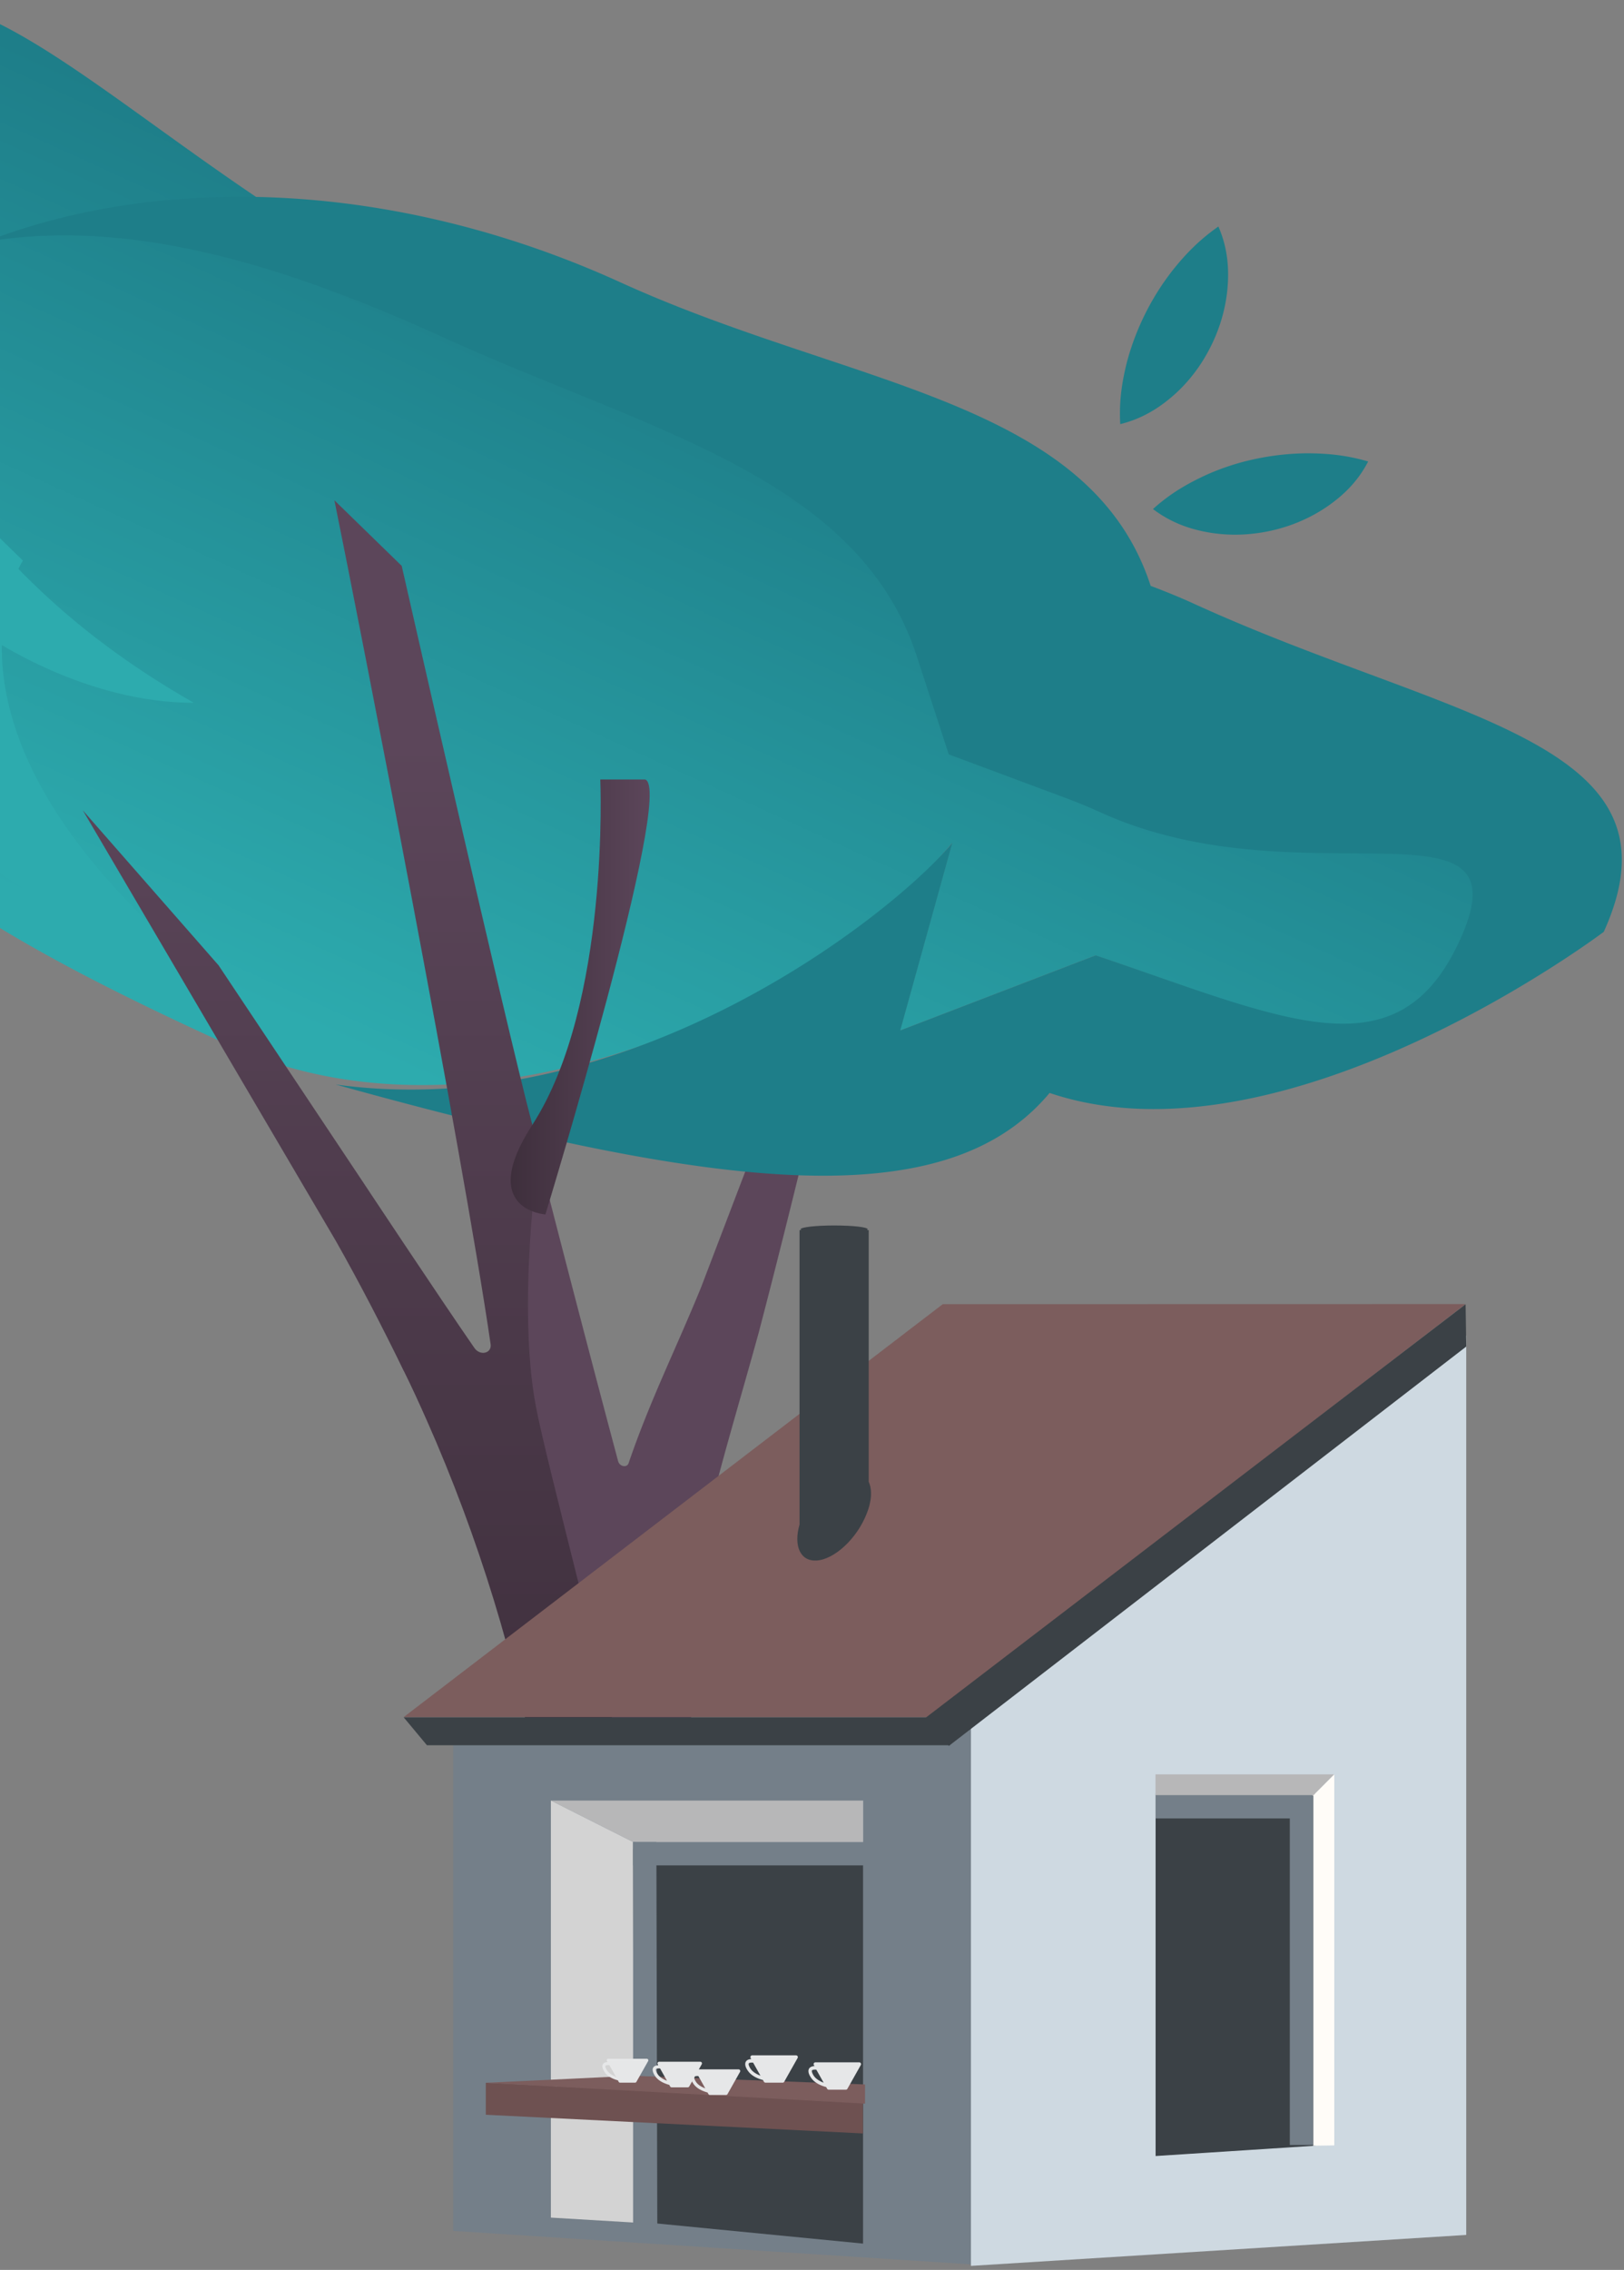 <svg width="350" height="489" fill="none" xmlns="http://www.w3.org/2000/svg"><rect width="100%" height="100%" fill="#808080" stroke="none"/><path d="M294.866 99.417c-4.942-1.447-9.074-1.737-13.062-1.766a55.937 55.937 0 0 0-11.356 1.245 51.955 51.955 0 0 0-10.866 3.589c-3.612 1.708-7.282 3.734-11.096 7.178 4.132 3.126 8.409 4.486 12.686 5.152 4.277.636 8.524.434 12.657-.463 4.103-.898 8.091-2.518 11.703-4.892 3.612-2.402 6.964-5.47 9.334-10.043zm-32.28-50.621c-4.219 2.952-7.051 5.962-9.565 9.06a54.799 54.799 0 0 0-6.155 9.637 55.086 55.086 0 0 0-4.046 10.71c-.953 3.878-1.676 8.016-1.387 13.168 5.028-1.244 8.756-3.733 11.964-6.628 3.178-2.923 5.692-6.367 7.571-10.159 1.878-3.762 3.121-7.872 3.554-12.214.405-4.312.116-8.856-1.936-13.574z" fill="#1E7E89"/><path d="M151.045 333.481c-.086.463-.202.955-.288 1.476-3.439 17.511-2.919 36.266 1.242 54.992L154.947 405h-32.625c-.434-3.3-.896-6.802-1.387-10.767-4.306-34.356-14.853-56.642-29.533-89.637a264.65 264.65 0 0 0-4.248-9.089l-.115-.202c-4.566-9.349-6.242-18.726-11.444-27.959l-19.418-29.32-14.507-27.988 7.427 3.242c26.556 40.404 19.679 32.966 32.711 52.445 5.693 8.538 25.719 42.546 28.001 45.904-3.612-28.394-16.182-97.568-23.262-132.271l11.877-.26c9.998 40.404 23.262 92.502 34.792 135.686.318 1.157 1.878 1.476 2.254.434 4.595-13.488 10.316-24.862 15.633-37.916l17.049-44.659 8.727.723c-3.843 16.266-9.131 37.598-13.35 53.661-4.363 15.919-8.871 30.304-12.484 46.454z" fill="#5C465A"/><path d="M98.103 67.03C24.358 33.427-17.283-34.3-42.394 20.952c-10.432 22.952-10.114 49.146.838 75.802l5.114 12.446-4.796 10.738c-21.124 47.38 27.798 76.613 90.823 105.325 54.211 24.688 126.569-8.915 155.581-43.618l-11.212 40.376 42.132-16.179c40.774 13.748 69.642 28.219 83.05-1.303 14.853-32.706-35.37-16.498-79.033-36.382a123.382 123.382 0 0 0-7.745-3.183l-24.851-9.262-6.906-21.187c-12.6-38.697-58.43-47.438-102.498-67.495z" fill="url(#paint0_linear)"/><path d="M226.205 235.45c-22.222 26.599-70.624 21.302-153.876-1.823 62.59 8.654 119.633-36.151 132.897-52.011l-11.212 40.375 42.132-16.179c40.773 13.748 65.105 26.165 78.513-3.357 14.853-32.706-33.925-7.612-77.589-27.496a122.743 122.743 0 0 0-7.744-3.184l-24.851-9.262-6.907-21.186c-12.628-38.698-57.909-48.538-101.977-68.625C61.145 57.015 27.798 46.827-3.237 52.124c38.549-14.964 89.003-13.14 136.972 8.711 49.529 22.547 101.11 25.065 114.258 65.383 3.237 1.216 6.445 2.518 9.652 3.994 54.904 25.007 106.688 29.349 87.991 70.535 0 0-68.659 51.837-119.431 34.703z" fill="#1E7E89"/><path d="M-37.453 23.441c-7.773 10.333-11.299 23.213-11.299 36.73.03 13.516 3.844 27.93 11.56 41.359 7.744 13.517 19.389 25.673 33.288 34.79 13.842 9.03 30.256 15.108 45.658 15.08-13.813-7.902-25.112-16.411-34.821-25.876-9.68-9.406-17.685-19.623-23.87-30.303-6.212-10.796-10.72-22.2-13.927-34.153-3.266-11.954-5.029-24.284-6.589-37.627z" fill="#2DABAE"/><path d="M53.459 216.811c-63.025-28.712-110.734-60.607-88.136-111.258l5.144-11.49-4.075-10.94 38.549 37.654c-.03 0-26.499 39.971 48.518 96.034z" fill="#2DABAE"/><path d="M140.209 405h-20.343c-1.127-6.021-2.399-12.967-3.901-21.1-4.768-26.31-12.773-52.59-24.043-78.06-1.676-3.792-3.294-7.294-4.797-10.333l-.115-.202c-4.566-9.349-9.392-18.727-14.622-27.96l-54.529-92.763 29.244 33.372 31.122 46.685s16.356 24.689 24.014 35.745c1.213 1.766 3.785 1.187 3.496-.81-6.04-41.447-27.972-153.805-33.665-181.793l14.506 14.125s22.453 98.899 28.146 120.404l1.272 6.917s-4.624 32.04-.492 53.805c2.225 11.838 15.2 60.231 24.707 101.968z" fill="url(#paint1_linear)"/><path d="M117.552 261.615s27.944-91.547 21.5-93.689h-9.681s2.139 48.451-14.651 74.413c-11.934 18.408 2.832 19.276 2.832 19.276z" fill="url(#paint2_linear)"/><path d="M97.668 480.6l111.583 7.2 56.523-115.488H97.668V480.6z" fill="#747F89"/><path d="M209.252 488.133l106.747-6.667V287.711l-106.747 83.022v117.4z" fill="#CED9E1"/><path d="M249.051 464.467l34.406-2.222v-75.956h-34.406v78.178z" fill="#3B4146"/><path d="M287.537 382.244l-4.526 4.622h-33.985v-4.622h38.511z" fill="#B7B7B8"/><path d="M283.012 386.8v75.444l4.547-.066v-79.911l-4.547 4.533z" fill="#FFFCF8"/><path d="M282.99 386.956h-5.013v75.133h5.013v-75.133z" fill="#747F89"/><path d="M249.052 386.719v5.022h33.741v-5.022h-33.741z" fill="#747F89"/><path d="M186.003 483.333l-56.923-5.556v-79.444h56.923v85z" fill="#3B4146"/><path d="M118.723 387.889l17.724 8.933 49.58 4.333v-13.266h-67.304z" fill="#B7B7B8"/><path d="M136.447 396.822l.178 81.978-17.902-1.067v-89.844l17.724 8.933z" fill="#D3D3D3"/><path d="M136.445 480.044l5.213-.688-.199-82.534h-5.014v83.222z" fill="#747F89"/><path d="M136.444 396.832v5.022h49.868v-5.022h-49.868z" fill="#747F89"/><path d="M315.844 280.934l-112.67.022-116.175 88.955h113.18l115.665-88.977z" fill="#7C5D5D"/><path d="M315.997 290.089l-.133-9.111L199.556 370l4.947 6.111 111.494-86.022z" fill="#3B4146"/><path d="M204.749 375.977H92.013l-5.014-6.022h112.715l5.035 6.022zm-17.525-56.755V265h-.4c.111-.067.178-.111.178-.178 0-.466-3.239-.822-7.232-.822-3.993 0-7.232.378-7.232.822 0 .067.067.134.178.178h-.4v63.422c-1.331 4.6.156 7.978 3.683 7.756 3.86-.245 8.674-4.734 10.759-10.022 1.153-2.823 1.22-5.289.466-6.934z" fill="#3B4146"/><path d="M185.982 459.601l-81.28-4.023v-6.889l81.28 4.023v6.889z" fill="#6E5151"/><path d="M104.702 448.689l81.724 4.489v-4.134l-49.935-1.866-31.789 1.511z" fill="#7C5D5D"/><path d="M174.78 447.578c.843 1.289 2.551 1.844 3.261 2.022l.222.378c.067.111.2.2.333.2h3.705a.365.365 0 0 0 .332-.2l2.884-5.111a.383.383 0 0 0-.333-.578h-9.45a.384.384 0 0 0-.333.578l.134.222c-.422.022-.843.133-1.11.467-.51.711.134 1.689.355 2.022zm.222-1.556c.111-.155.555-.2.932-.155l1.575 2.8c-.71-.267-1.619-.733-2.13-1.489-.421-.667-.466-1.044-.377-1.156zm-13.843.044c.843 1.289 2.551 1.845 3.261 2.022l.222.378a.41.41 0 0 0 .332.2h3.705a.366.366 0 0 0 .333-.2l2.884-5.111a.384.384 0 0 0-.333-.578h-9.45a.383.383 0 0 0-.333.578l.133.222c-.421.023-.843.134-1.109.467-.51.711.133 1.711.355 2.022zm.222-1.555c.111-.156.554-.2.931-.156l1.575 2.8c-.71-.267-1.619-.733-2.129-1.489-.422-.644-.466-1.022-.377-1.155zm-11.959 4.355c.798 1.223 2.395 1.734 3.061 1.912l.2.355a.353.353 0 0 0 .31.178h3.483a.356.356 0 0 0 .311-.178l2.706-4.8a.359.359 0 0 0-.311-.533h-8.873a.36.36 0 0 0-.311.533l.111.222c-.377.023-.798.111-1.042.445-.444.644.155 1.555.355 1.866zm.221-1.466c.111-.156.511-.178.866-.156l1.486 2.645c-.666-.245-1.531-.689-1.997-1.4-.399-.623-.443-.956-.355-1.089z" fill="#E6E7E8"/><path d="M141.171 447.223c.799 1.222 2.396 1.733 3.061 1.911l.2.356a.352.352 0 0 0 .31.177h3.483a.355.355 0 0 0 .311-.177l2.706-4.8a.36.36 0 0 0-.31-.534h-8.874a.36.36 0 0 0-.31.534l.111.222c-.378.022-.799.111-1.043.444-.444.622.155 1.556.355 1.867zm.222-1.467c.111-.155.51-.178.865-.155l1.486 2.644c-.665-.244-1.53-.689-1.996-1.4-.4-.622-.444-.978-.355-1.089zm-11.093.622c.732 1.134 2.241 1.623 2.862 1.778l.177.333a.346.346 0 0 0 .289.178h3.238a.346.346 0 0 0 .289-.178l2.529-4.466c.133-.222-.045-.511-.289-.511h-8.296c-.267 0-.422.266-.289.511l.111.2c-.355.022-.754.111-.954.422-.421.578.156 1.444.333 1.733zm.2-1.355c.111-.134.488-.178.82-.133l1.398 2.466c-.621-.222-1.42-.644-1.863-1.311-.4-.6-.444-.911-.355-1.022z" fill="#E6E7E8"/><defs><linearGradient id="paint0_linear" x1="85.278" y1="229.992" x2="154.401" y2="78.247" gradientUnits="userSpaceOnUse"><stop stop-color="#2DABAE"/><stop offset="1" stop-color="#1E7E89"/></linearGradient><linearGradient id="paint1_linear" x1="57.321" y1="159.165" x2="57.321" y2="384.929" gradientUnits="userSpaceOnUse"><stop stop-color="#5C465A"/><stop offset="1" stop-color="#3E2F3C"/></linearGradient><linearGradient id="paint2_linear" x1="140.025" y1="214.753" x2="110.056" y2="214.753" gradientUnits="userSpaceOnUse"><stop stop-color="#5C465A"/><stop offset="1" stop-color="#3E2F3C"/></linearGradient></defs></svg>